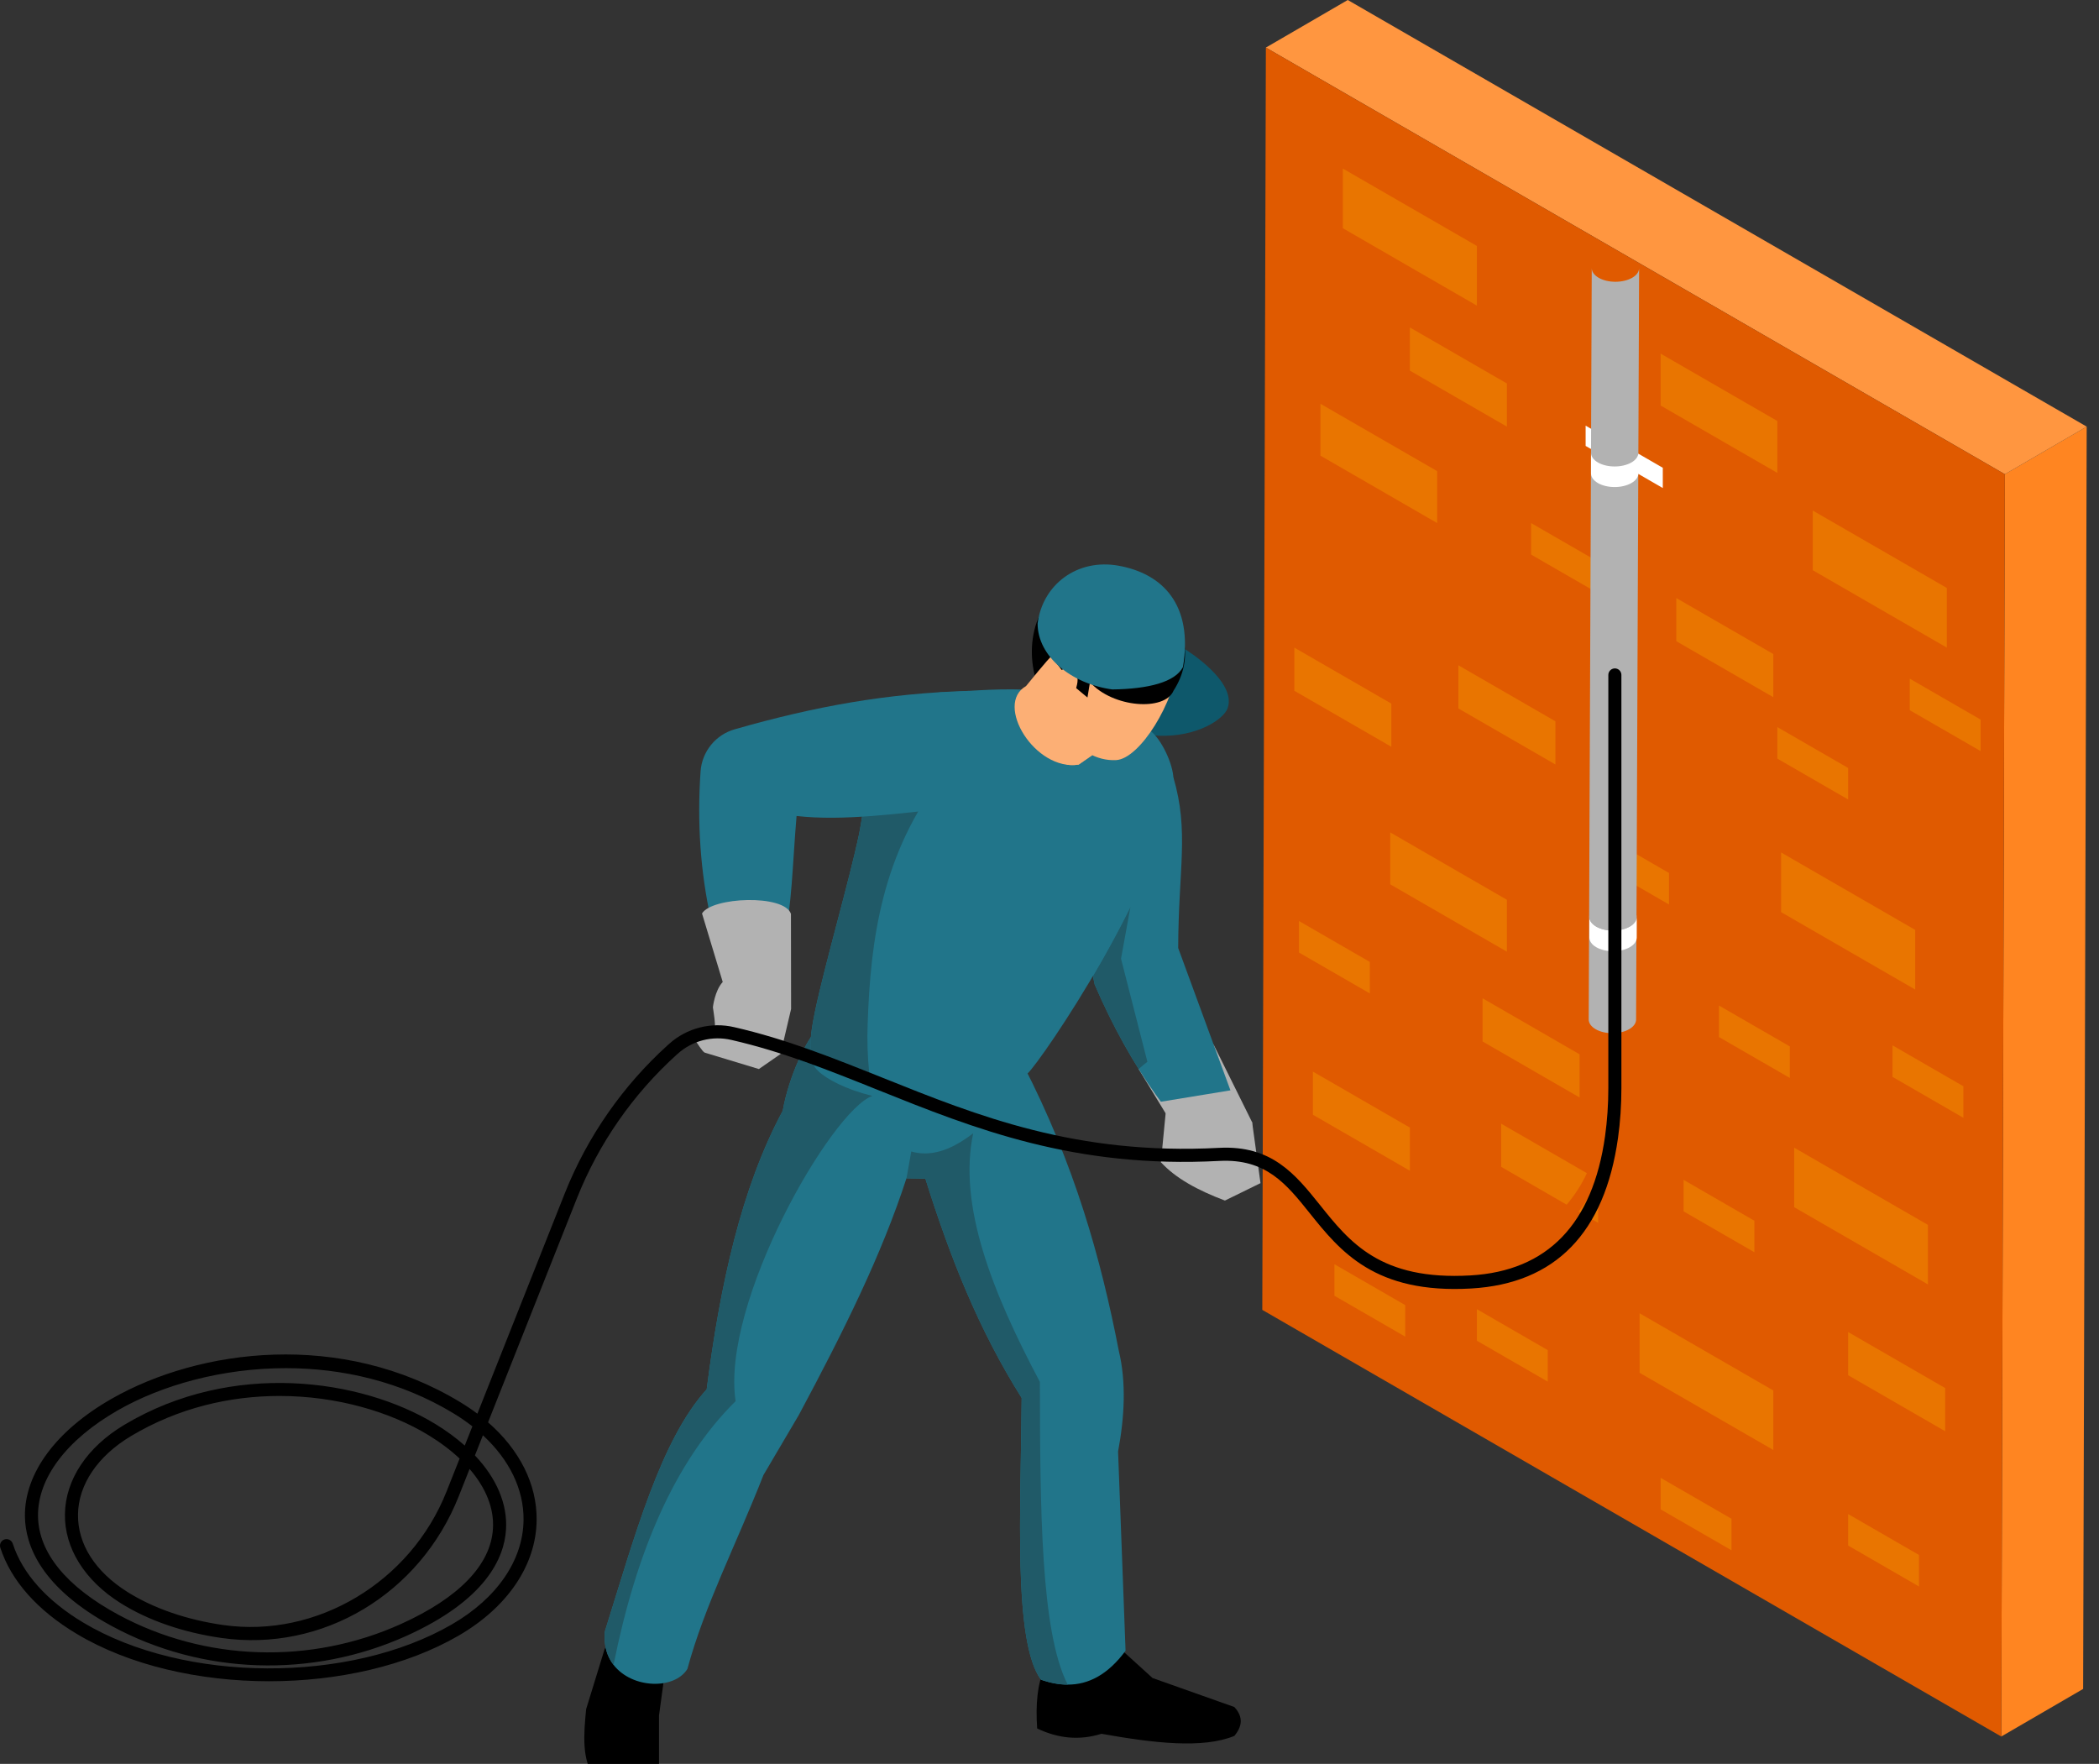 <svg width="119" height="100" viewBox="0 0 119 100" fill="none" xmlns="http://www.w3.org/2000/svg">
<rect x="0" y="0" width="119" height="100" fill="#333333" stroke="none"/>
<g id="man-carrying-wire">
<g id="wire-on-wall 1">
<g clip-path="url(#clip0)">
<g id="wall">
<path id="path975" d="M89.802 50.448V51.597L91.187 52.396V51.248L89.802 50.448ZM92.792 52.037V53.184L94.177 53.984V52.836L92.792 52.036" fill="white"/>
<path id="path923" d="M113.662 26.885L118.303 24.187L118.1 95.752L113.459 98.449L113.662 26.885Z" fill="#FF8521"/>
<path id="path925" d="M71.767 2.697L76.409 0L118.303 24.187L113.662 26.885L71.767 2.697Z" fill="#FF9640"/>
<path id="path927" d="M113.662 26.885L113.459 98.449L71.564 74.262L71.767 2.697L113.662 26.885Z" fill="#E05A00"/>
<path id="path929" d="M89.895 24.132V25.281L91.28 26.08V24.932L89.895 24.132Z" fill="white"/>
<path id="path973" d="M83.732 17.328L76.131 12.94V9.557L83.732 13.945V17.328ZM110.372 36.716L102.771 32.327V28.945L110.372 33.333V36.716ZM108.58 56.101L100.978 51.713V48.33L108.58 52.72V56.101ZM85.431 24.187L79.931 21.012V18.565L85.431 21.74V24.187ZM89.552 62.22L84.053 59.045V56.597L89.553 59.772V62.22H89.552ZM78.881 42.338L73.381 39.163V36.716L78.881 39.891V42.338ZM88.182 43.34L82.682 40.166V37.718L88.182 40.893V43.34ZM100.535 39.527L95.035 36.352V33.905L100.535 37.08V39.527ZM79.932 66.374L74.432 63.198V60.752L79.932 63.927V66.374ZM90.605 69.328L89.492 68.685C89.933 68.145 90.307 67.553 90.605 66.923V69.328ZM88.82 68.298L85.105 66.152V63.705L89.967 66.512C89.666 67.156 89.281 67.757 88.82 68.298ZM110.279 81.142L104.779 77.967V75.519L110.279 78.694V81.142ZM104.779 45.327L100.763 43.008V41.221L104.779 43.54V45.327ZM90.819 33.76L86.803 31.44V29.654L90.819 31.972V33.76ZM99.464 70.996L95.448 68.676V66.889L99.464 69.209V70.996ZM111.31 63.372L107.294 61.052V59.265L111.31 61.584V63.372ZM101.472 61.113L97.455 58.795V57.008L101.472 59.326V61.113ZM94.622 51.278L91.923 49.72V47.933L94.621 49.491V51.278H94.622ZM91.181 49.292L90.605 48.959V47.172L91.182 47.505L91.181 49.292ZM112.287 42.582L108.271 40.264V38.476L112.287 40.795V42.582ZM77.662 56.322L73.645 54.003V52.216L77.661 54.535L77.662 56.322ZM79.669 75.78L75.653 73.461V71.674L79.669 73.992V75.78ZM108.795 89.944L104.779 87.624V85.838L108.795 88.156V89.944ZM98.164 87.89L94.148 85.572V83.784L98.164 86.104V87.891V87.89ZM87.748 78.33L83.732 76.012V74.224L87.748 76.544V78.331V78.33ZM100.763 26.81L94.148 22.992V20.048L100.763 23.868V26.81ZM81.477 29.654L74.862 25.834V22.892L81.477 26.71V29.654ZM85.431 53.954L78.817 50.136V47.192L85.431 51.012V53.954ZM109.302 72.818L101.72 68.441V65.067L109.302 69.444V72.818ZM100.537 82.206L92.955 77.829L92.956 74.455L100.537 78.832V82.206Z" fill="#E97500"/>
<path id="path977" d="M92.927 15.2L92.756 57.802C92.756 58 92.626 58.197 92.366 58.347C91.844 58.65 90.989 58.654 90.464 58.35C90.2 58.198 90.069 57.998 90.07 57.798L90.242 15.196C90.241 15.396 90.372 15.596 90.635 15.749C91.161 16.052 92.015 16.049 92.538 15.746C92.798 15.595 92.926 15.397 92.928 15.2" fill="#B2B2B2"/>
<path id="path981" d="M92.792 51.987V53.154C92.792 53.351 92.662 53.549 92.402 53.699C91.88 54.003 91.026 54.006 90.5 53.702C90.237 53.55 90.106 53.35 90.107 53.15V51.984C90.106 52.184 90.237 52.384 90.5 52.536C91.026 52.839 91.88 52.836 92.403 52.533C92.663 52.383 92.792 52.185 92.793 51.987H92.792ZM92.885 25.72V26.868L94.27 27.668V26.52L92.885 25.72ZM92.885 25.671V26.838C92.885 27.035 92.755 27.232 92.495 27.383C91.973 27.687 91.118 27.69 90.593 27.387C90.329 27.234 90.199 27.034 90.199 26.834V25.667C90.199 25.867 90.329 26.067 90.593 26.22C91.118 26.523 91.973 26.52 92.495 26.217C92.755 26.066 92.885 25.868 92.885 25.671Z" fill="white"/>
<path id="path983" d="M92.391 51.428C92.916 51.731 92.919 52.223 92.397 52.527C91.875 52.83 91.02 52.834 90.494 52.53C89.969 52.227 89.971 51.731 90.494 51.428C91.015 51.125 91.865 51.125 92.391 51.428Z" fill="#B2B2B2"/>
</g>
<g id="man-wire">
<path id="path971" d="M65.815 65.888L66.663 65.222C66.933 65.073 67.263 65.073 67.533 65.224L70.296 65.825L69.531 67.656L66.842 66.616L65.815 65.888Z" fill="#B2B2B2"/>
<path id="path939" d="M64.553 60.608C65.816 59.465 67.223 58.955 68.811 59.234L70.988 63.626L71.463 67.076L69.446 68.064C67.912 67.487 66.635 66.793 65.816 65.888L66.084 63.12L64.554 60.608" fill="#B2B2B2"/>
<path id="path937" d="M69.758 61.816L65.815 62.461C65.72 62.328 65.619 62.194 65.524 62.062C64.252 60.27 63.094 58.209 62.062 55.816C61.801 54.609 61.573 53.395 61.378 52.175C61.075 50.258 60.904 48.462 60.942 46.867L66.522 44.065C67.427 47.153 66.809 49.246 66.796 53.746L69.758 61.816Z" fill="#21758A"/>
<path id="path951" d="M62.782 44.736C62.706 44.736 62.625 44.728 62.541 44.714C61.607 44.599 60.944 44.063 60.489 43.355C60.71 43.386 60.935 43.383 61.155 43.347L61.921 42.816C62.342 43.019 62.806 43.114 63.273 43.093C63.559 43.078 63.873 42.922 64.195 42.661C64.055 43.873 63.628 44.736 62.782 44.736Z" fill="#1E6A7D"/>
<path id="path961" d="M64.782 42.078C63.466 41.987 61.95 40.742 61.469 39.392L61.652 39.544L61.796 38.676C62.526 39.496 63.786 39.922 64.833 39.922C65.238 39.922 65.611 39.858 65.909 39.728L66.008 39.764C65.987 40.026 65.923 40.284 65.818 40.526C65.648 40.846 65.461 41.158 65.256 41.458C65.109 41.672 64.956 41.873 64.803 42.056L64.783 42.078" fill="#E59F6A"/>
<path id="path941" d="M64.557 60.606C63.641 59.137 62.836 57.601 62.147 56.011L62.062 55.816C62.028 55.656 61.994 55.495 61.962 55.336C62.719 54.057 63.428 52.751 64.088 51.419L63.555 54.353L65.05 60.197C64.88 60.326 64.715 60.463 64.557 60.606Z" fill="#205A68"/>
<path id="path965" d="M61.425 38.626C61.425 38.626 64.042 41.651 65.685 41.712C67.899 41.791 69.379 40.761 69.595 40.161C70.157 38.617 67.175 36.801 67.175 36.801C67.017 37.953 63.746 39.008 61.425 38.626Z" fill="#0E586B"/>
<path id="path931" d="M38.575 91.614L37.815 93.921L37.361 97.261V100.329C37.354 100.869 37.199 101.261 36.814 101.422C35.862 101.703 34.506 101.517 33.746 100.815C32.956 99.814 33.097 98.297 33.23 96.898L34.277 93.496L34.87 92.373L35.903 90.642L38.393 91.614H38.575ZM63.266 91.492L63.545 93.501L65.342 95.133L69.977 96.776C70.512 97.353 70.415 97.894 69.977 98.416C68.203 99.145 65.429 98.829 62.446 98.294C61.185 98.689 59.974 98.555 58.801 97.992C58.709 96.621 58.812 95.475 59.197 94.651L59.47 91.918L63.266 91.492Z" fill="black"/>
<path id="path933" d="M34.784 94.388C35.848 95.758 38.25 95.796 38.971 94.618C39.941 91.037 41.715 87.618 43.282 83.627L45.287 80.224C47.853 75.431 49.977 71.153 51.391 66.802L52.463 66.823C53.884 71.346 55.488 75.383 57.922 79.254C57.875 85.647 57.434 93.059 59.015 95.228C59.533 95.409 60.035 95.507 60.532 95.507C61.701 95.511 62.805 94.951 63.812 93.588L63.388 82.29C63.749 80.362 63.863 78.38 63.429 76.582C62.416 71.356 60.925 66.029 58.002 60.35C55.207 61.426 50.298 61.56 46.493 58.145C45.724 58.864 44.718 61.039 44.376 62.975C42.014 67.374 40.823 72.865 40.065 78.766C37.448 81.659 35.998 87.049 34.292 92.493C34.215 93.288 34.42 93.919 34.784 94.388Z" fill="#21758A"/>
<path id="path943" d="M46.017 59.974L46.051 60.097C46.068 60.178 46.091 60.261 46.112 60.334C46.248 60.758 47.111 61.355 48.378 61.81C50.034 62.395 51.803 62.59 53.546 62.38L53.681 62.358C55.417 62.12 56.703 62.328 58.259 60.858C59.059 60.117 65.969 49.977 66.522 44.325C66.595 43.514 65.939 42.094 65.347 41.542C62.484 38.828 57.701 38.995 55.002 39.163C54.329 39.206 53.786 39.248 53.435 39.245C51.932 39.233 49.432 42.852 49.195 44.172C49.077 44.825 48.993 45.513 48.886 46.228C48.835 46.572 48.778 46.904 48.711 47.254C48.158 49.898 46.761 54.688 46.208 57.331C46.034 58.193 45.854 59.105 46.017 59.974Z" fill="#21758A"/>
<path id="path953" d="M60.794 43.376C60.691 43.376 60.59 43.37 60.489 43.355C59.869 42.389 59.634 41.102 59.627 40.127C59.815 40.611 60.069 41.083 60.414 41.571C60.836 42.1 61.346 42.545 61.921 42.816L61.155 43.346C61.035 43.367 60.913 43.377 60.794 43.377" fill="#E59F6A"/>
<path id="path955" d="M62.624 32.626C60.407 32.648 59.141 33.693 59.055 36.008C59.118 38.441 59.241 39.908 60.415 41.57C61.145 42.488 62.14 43.151 63.273 43.093C64.623 43.025 66.616 39.791 66.808 37.45C67.136 35.086 65.12 33.272 62.624 32.626Z" fill="#FCAF75"/>
<path id="path957" d="M66.532 39.158C66.03 40.34 63.087 40.126 61.796 38.676L61.652 39.544L60.463 38.557L59.429 39.903L59.055 39.37C58.114 37.48 58.162 34.371 60.844 32.81C64.429 31.37 68.874 35.544 66.532 39.157" fill="black"/>
<path id="path959" d="M60.132 39.574C59.989 39.334 59.867 39.075 59.839 38.8C59.811 38.526 59.889 38.231 60.097 38.05C60.305 37.868 60.653 37.833 60.872 38.011C61.022 38.135 61.091 38.334 61.093 38.526C61.096 38.715 61.043 38.901 60.989 39.084L60.844 39.581C60.811 39.696 60.768 39.821 60.66 39.877C60.561 39.926 60.434 39.897 60.343 39.831C60.256 39.761 60.184 39.673 60.132 39.574Z" fill="#FCAF75"/>
<path id="path935" d="M34.784 94.388C34.471 93.986 34.276 93.463 34.276 92.82C34.276 92.715 34.281 92.606 34.292 92.493C35.998 87.049 37.448 81.659 40.065 78.766C40.823 72.865 42.015 67.374 44.375 62.974C44.549 61.996 44.891 60.956 45.288 60.075C45.568 60.172 45.848 60.273 46.128 60.374C46.303 60.794 47.151 61.368 48.378 61.81C48.711 61.928 49.071 62.036 49.455 62.133C47.145 62.95 40.86 73.858 41.705 79.436C38.221 82.883 36.055 88.055 34.784 94.388ZM45.962 59.526C45.847 59.484 45.731 59.444 45.615 59.404C45.725 59.196 45.844 58.993 45.973 58.795C45.953 59.039 45.949 59.283 45.962 59.526ZM60.532 95.508C60.036 95.508 59.532 95.409 59.015 95.228C58.031 93.879 57.83 90.501 57.83 86.602C57.83 84.231 57.904 81.669 57.922 79.254C55.488 75.385 53.884 71.346 52.462 66.823L51.392 66.802L51.664 65.281C51.923 65.358 52.182 65.391 52.44 65.391C53.35 65.391 54.26 64.954 55.174 64.251C54.311 68.335 56.239 73.227 58.954 78.343C58.971 85.431 58.99 92.505 60.532 95.507" fill="#205A68"/>
<path id="path945" d="M49.277 60.797C48.18 60.353 47.075 59.929 45.962 59.526C45.956 59.432 45.953 59.338 45.952 59.243C45.954 58.603 46.082 57.953 46.208 57.331C46.761 54.688 48.158 49.898 48.711 47.254C48.778 46.904 48.835 46.572 48.886 46.228C48.993 45.513 49.076 44.825 49.196 44.172L53.505 43.867C49.995 48.347 49.348 53.283 49.19 58.074C49.156 58.977 49.185 59.883 49.277 60.797Z" fill="#205A68"/>
<path id="path947" d="M40.295 52.086C39.715 49.438 39.514 46.653 39.719 43.721C39.76 43.174 39.967 42.653 40.314 42.228C40.66 41.803 41.129 41.495 41.656 41.346C46.243 40.035 50.277 39.309 54.914 39.169L54.54 45.728C50.82 46.145 47.771 46.556 45.16 46.261C44.923 49.093 44.897 51.377 44.448 53.27L40.295 52.086Z" fill="#21758A"/>
<path id="path949" d="M59.606 37.218C59.526 37.218 58.168 38.898 58.168 38.898C56.357 39.923 58.681 43.743 61.155 43.347L63.205 41.923L59.606 37.218" fill="#FCAF75"/>
<path id="path963" d="M63.414 32.072C61.081 31.651 59.106 33.135 58.826 35.346C58.824 37.215 60.739 38.77 63.058 39.087C65.109 39.062 66.626 38.672 67.068 37.816C67.652 34.264 65.903 32.52 63.414 32.072Z" fill="#21758A"/>
<path id="path969" d="M39.8 51.788C40.355 50.858 44.448 50.682 44.842 51.807L44.85 57.203L44.25 59.758L43.024 60.608C43.024 60.608 40.073 59.718 39.954 59.678C39.836 59.639 39.467 59.056 39.467 59.056L40.057 58.809C40.691 58.678 40.556 58.072 40.417 57.109C40.417 57.109 40.514 56.176 40.974 55.672L39.8 51.788ZM66.084 63.12L67.306 64.55C67.761 65.066 68.694 65.114 69.38 65.163L70.039 66.641L70.857 66.903L70.988 63.626L66.084 63.12Z" fill="#B2B2B2"/>
<path id="path967" d="M15.845 79.142C13.071 79.142 10.134 79.798 7.428 81.415C5.538 82.545 4.442 84.166 4.422 85.865C4.402 87.543 5.394 89.099 7.217 90.249C8.695 91.18 10.577 91.831 12.658 92.129C17.948 92.883 23.274 89.704 25.315 84.562L26.057 82.692C25.556 82.219 24.962 81.772 24.281 81.357C22.124 80.044 19.097 79.142 15.845 79.142ZM16.205 77.566C12.582 77.566 9.171 78.532 6.696 79.947C3.785 81.609 2.129 83.798 2.155 85.953C2.18 88.016 3.757 89.951 6.715 91.547C11.611 94.191 17.597 94.388 22.727 92.073C26.017 90.588 27.822 88.721 27.947 86.671C28.019 85.52 27.551 84.353 26.622 83.281L26.005 84.837C23.805 90.38 18.277 93.68 12.553 92.862C10.368 92.549 8.386 91.862 6.821 90.876C4.801 89.603 3.657 87.772 3.681 85.855C3.703 83.895 4.931 82.043 7.048 80.778C13.186 77.109 20.484 78.178 24.668 80.724C25.296 81.106 25.858 81.519 26.349 81.955L26.781 80.865C26.45 80.606 26.091 80.358 25.708 80.126C22.702 78.305 19.373 77.566 16.205 77.566ZM15.263 95.316C11.3 95.316 7.339 94.421 4.344 92.627C2.117 91.297 0.621 89.608 0.018 87.743C-0.012 87.65 -0.004 87.548 0.04 87.461C0.085 87.373 0.163 87.307 0.256 87.276C0.35 87.246 0.451 87.254 0.539 87.299C0.626 87.343 0.693 87.421 0.723 87.514C1.271 89.207 2.654 90.754 4.725 91.993C10.442 95.412 19.815 95.457 25.62 92.092C28.18 90.609 29.66 88.451 29.682 86.168C29.7 84.436 28.878 82.755 27.378 81.371L26.926 82.513C28.153 83.808 28.776 85.265 28.688 86.716C28.588 88.349 27.525 90.721 23.033 92.748C17.692 95.156 11.459 94.953 6.363 92.201C2.307 90.011 1.433 87.6 1.413 85.963C1.384 83.529 3.176 81.102 6.328 79.302C11.311 76.455 19.356 75.41 26.092 79.493C26.435 79.7 26.759 79.919 27.065 80.148L32.021 67.652C33.303 64.434 35.306 61.553 37.878 59.232L37.934 59.183C38.429 58.737 39.025 58.418 39.67 58.254C40.315 58.089 40.991 58.083 41.639 58.237C44.575 58.91 47.234 59.977 50.049 61.106C55.443 63.27 61.01 65.504 69.109 65.076C72.092 64.918 73.429 66.562 74.826 68.306C76.516 70.419 78.258 72.605 83.371 72.308C87.731 72.055 90.296 69.398 90.997 64.412C91.119 63.537 91.182 62.622 91.182 61.689V38.264C91.182 38.166 91.221 38.072 91.291 38.002C91.36 37.933 91.454 37.894 91.553 37.894C91.651 37.894 91.745 37.933 91.815 38.002C91.884 38.072 91.923 38.166 91.923 38.264V61.689C91.923 62.656 91.859 63.607 91.731 64.515C90.974 69.901 88.176 72.772 83.415 73.049C77.936 73.367 75.972 70.925 74.245 68.769C72.919 67.111 71.764 65.687 69.149 65.816C60.902 66.258 55.242 63.988 49.772 61.794C46.985 60.675 44.352 59.619 41.47 58.959C40.938 58.834 40.384 58.839 39.855 58.974C39.325 59.109 38.836 59.371 38.43 59.736L38.373 59.785C35.887 62.03 33.95 64.815 32.711 67.926L27.67 80.636C29.46 82.196 30.444 84.145 30.424 86.175C30.399 88.726 28.784 91.117 25.993 92.735C23.019 94.457 19.141 95.316 15.263 95.316Z" fill="black"/>
</g>
</g>
</g>
</g>
<defs>
<clipPath id="clip0">
<rect width="119" height="100" fill="white"/>
</clipPath>
</defs>
</svg>
